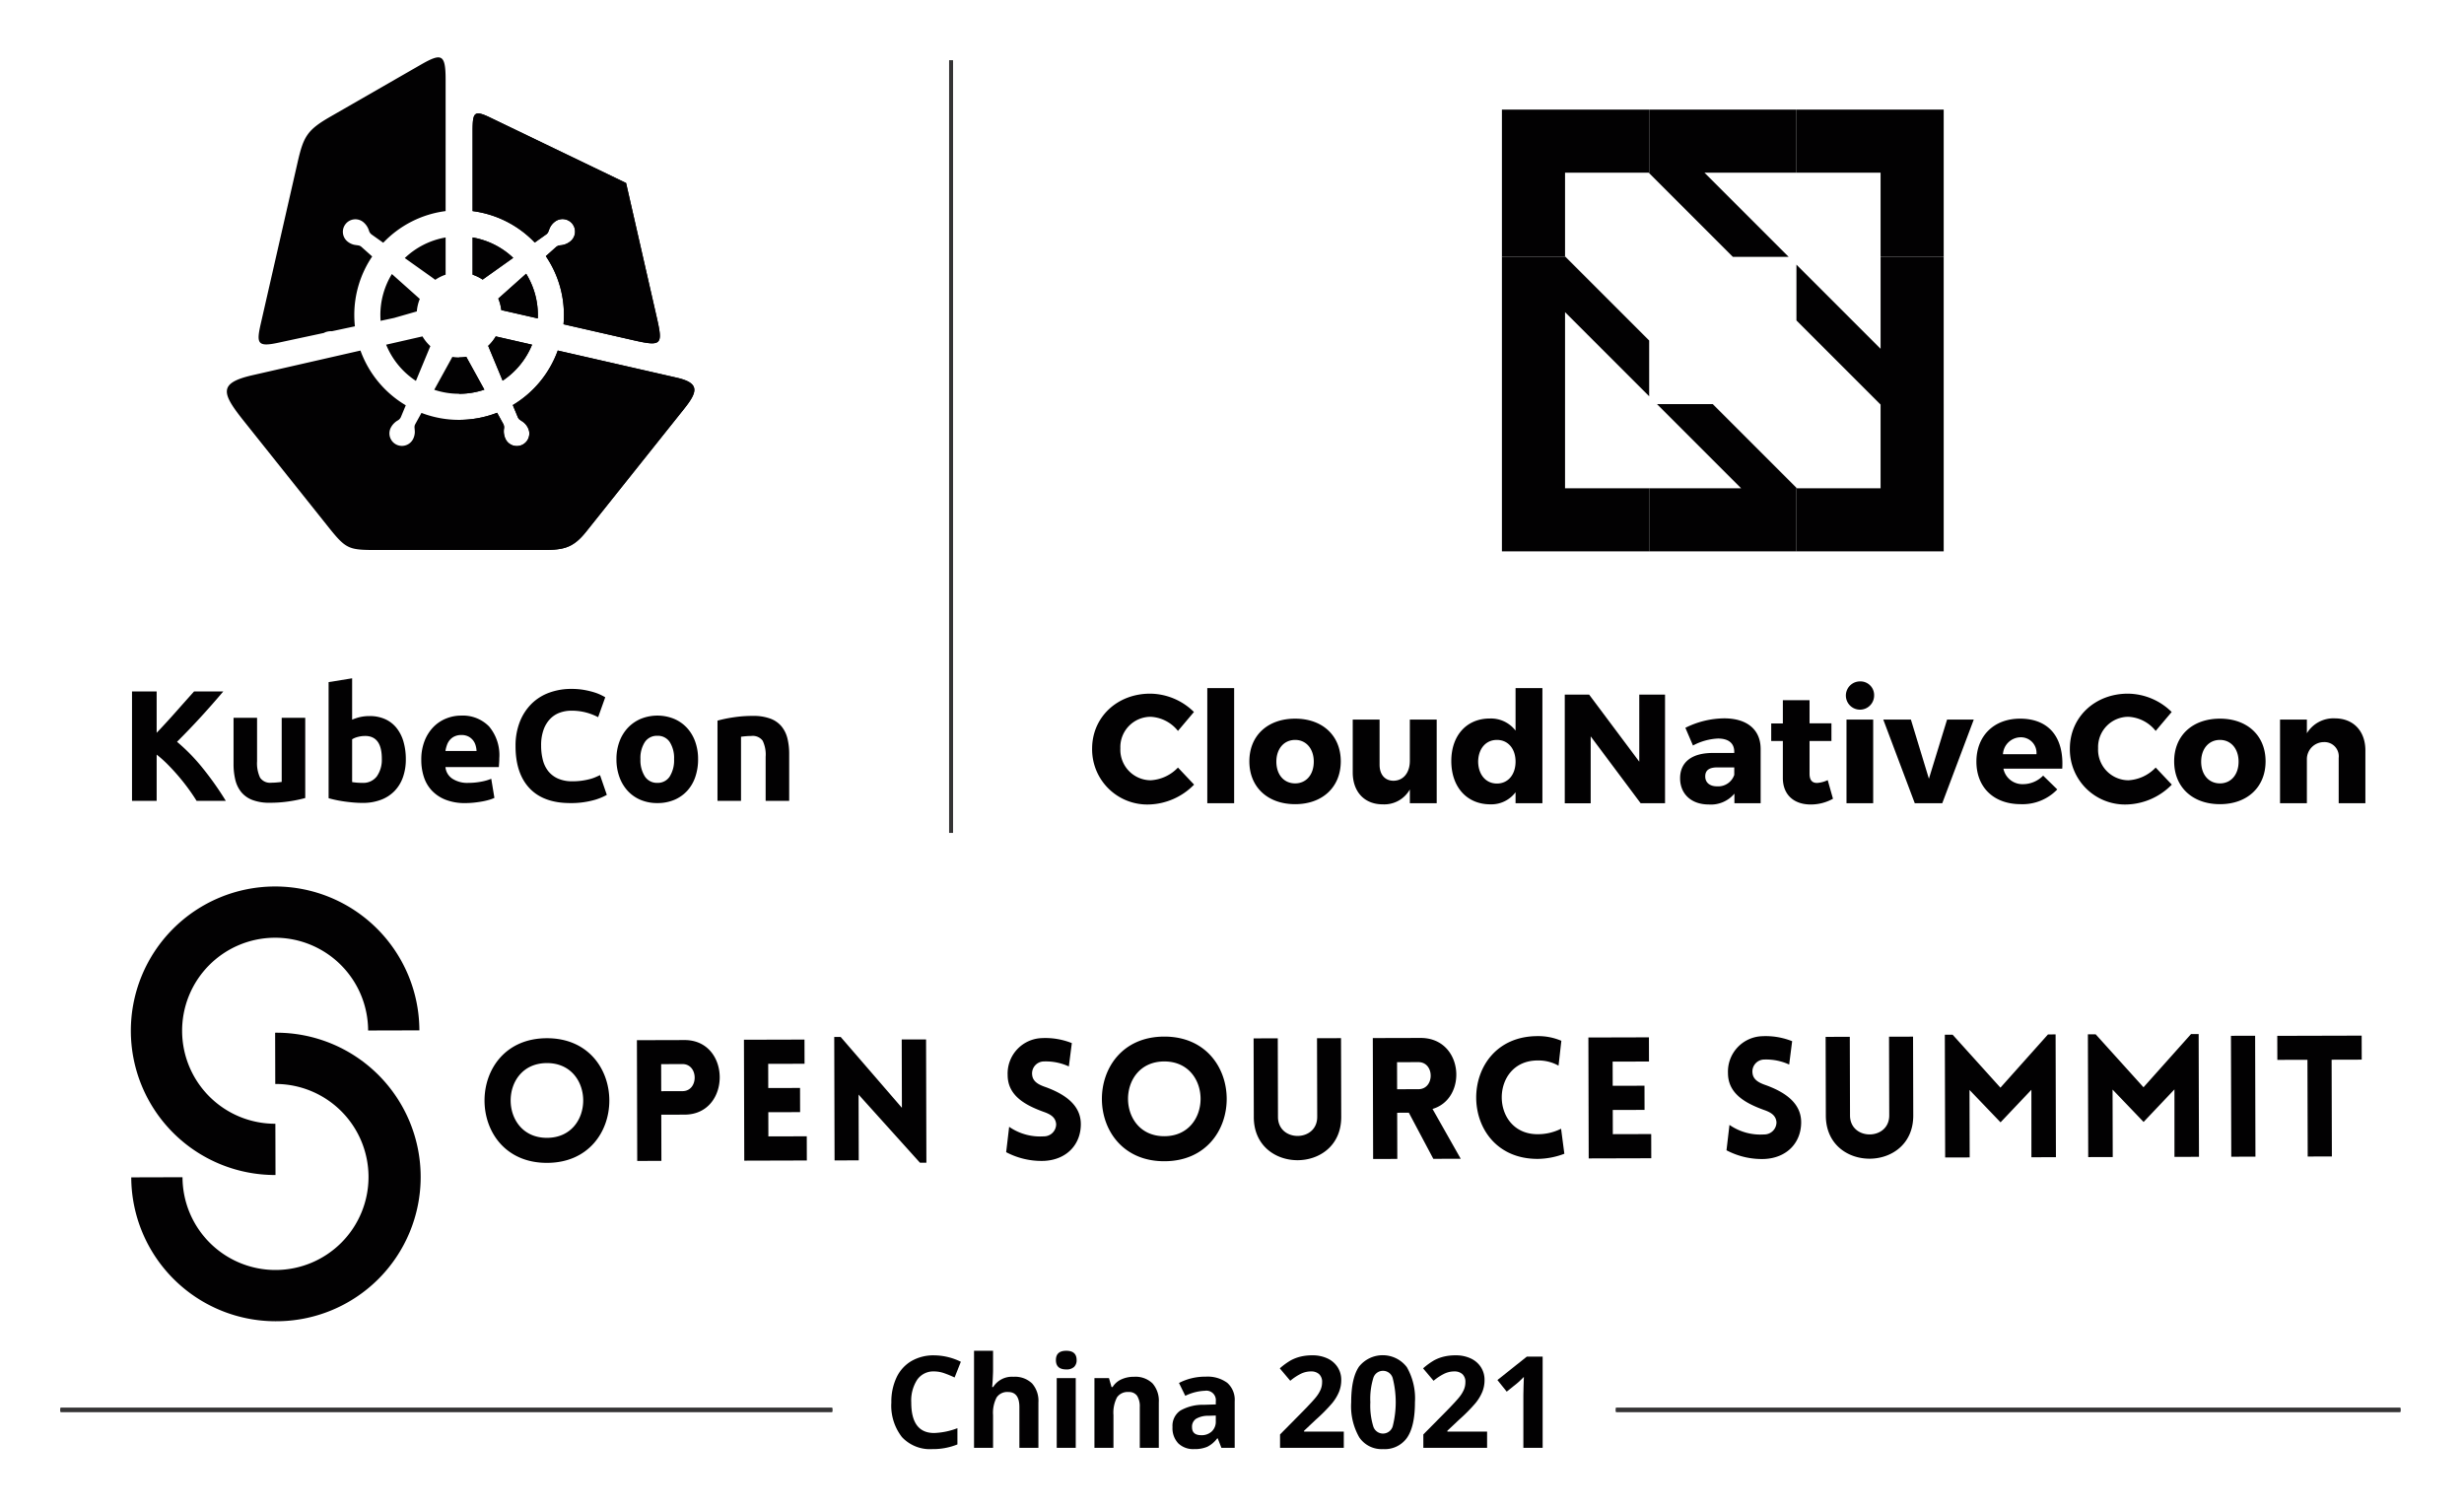 <svg id="Layer_1" data-name="Layer 1" xmlns="http://www.w3.org/2000/svg" xmlns:xlink="http://www.w3.org/1999/xlink" viewBox="0 0 400 245"><defs><style>.cls-1,.cls-5{fill:#020102;}.cls-2{opacity:0.8;}.cls-3{clip-path:url(#clip-path);}.cls-4{clip-path:url(#clip-path-2);}.cls-5{fill-rule:evenodd;}.cls-6{clip-path:url(#clip-path-3);}</style><clipPath id="clip-path"><rect class="cls-1" x="262.339" y="228.559" width="127.322" height="0.625"/></clipPath><clipPath id="clip-path-2"><rect class="cls-1" x="9.834" y="228.559" width="125.259" height="0.625"/></clipPath><clipPath id="clip-path-3"><rect class="cls-1" x="154.078" y="9.829" width="0.625" height="125.375"/></clipPath></defs><g class="cls-2"><path class="cls-1" d="M262.339,228.559H389.661v.625H262.339Z"/><rect class="cls-1" x="262.339" y="228.559" width="127.322" height="0.625"/><g class="cls-3"><path class="cls-1" d="M262.339,228.559H389.661v.625H262.339Z"/></g></g><g class="cls-2"><path class="cls-1" d="M9.834,228.559H135.093v.625H9.834Z"/><rect class="cls-1" x="9.834" y="228.559" width="125.259" height="0.625"/><g class="cls-4"><path class="cls-1" d="M9.834,228.559H135.093v.625H9.834Z"/></g></g><path class="cls-1" d="M116.476,116.983a21.303,21.303,0,0,1,2.512-.526,20.713,20.713,0,0,1,3.23-.242,7.848,7.848,0,0,1,2.858.449,4.287,4.287,0,0,1,1.807,1.268,4.945,4.945,0,0,1,.948,1.948,10.362,10.362,0,0,1,.283,2.512v7.614h-3.821V122.854a5.15,5.15,0,0,0-.487-2.615,1.988,1.988,0,0,0-1.819-.768c-.274,0-.564.012-.872.037q-.463.04-.82.091v10.408h-3.82Zm-7.048,6.255a4.803,4.803,0,0,0-.705-2.782,2.305,2.305,0,0,0-2.012-1.012,2.338,2.338,0,0,0-2.025,1.012,4.736,4.736,0,0,0-.717,2.782,4.86,4.86,0,0,0,.718,2.807,2.319,2.319,0,0,0,2.025,1.038,2.287,2.287,0,0,0,2.012-1.038,4.929,4.929,0,0,0,.705-2.807m3.897,0a8.762,8.762,0,0,1-.462,2.91,6.349,6.349,0,0,1-1.333,2.257,6.014,6.014,0,0,1-2.089,1.448,6.972,6.972,0,0,1-2.73.512,6.899,6.899,0,0,1-2.704-.512,6.008,6.008,0,0,1-2.089-1.448,6.65,6.65,0,0,1-1.359-2.256,8.363,8.363,0,0,1-.487-2.91,8.045,8.045,0,0,1,.5-2.897,6.571,6.571,0,0,1,1.384-2.23,6.236,6.236,0,0,1,2.102-1.436,7.194,7.194,0,0,1,5.332,0,6.095,6.095,0,0,1,2.089,1.436,6.526,6.526,0,0,1,1.358,2.23,8.24,8.24,0,0,1,.487,2.897m-20.763,7.126q-4.332,0-6.601-2.409-2.269-2.411-2.268-6.845a10.532,10.532,0,0,1,.692-3.935,8.498,8.498,0,0,1,1.897-2.923,7.936,7.936,0,0,1,2.872-1.807,10.333,10.333,0,0,1,3.614-.615,11.637,11.637,0,0,1,2.051.167,13.632,13.632,0,0,1,1.615.384,7.986,7.986,0,0,1,1.153.449q.462.23.667.359l-1.153,3.23a9.671,9.671,0,0,0-1.909-.743,9.099,9.099,0,0,0-2.474-.308,5.448,5.448,0,0,0-1.807.309,4.075,4.075,0,0,0-1.564.987,4.899,4.899,0,0,0-1.09,1.755,7.362,7.362,0,0,0-.411,2.615,9.312,9.312,0,0,0,.27,2.295,4.858,4.858,0,0,0,.871,1.832,4.179,4.179,0,0,0,1.577,1.218,5.605,5.605,0,0,0,2.358.449,10.867,10.867,0,0,0,1.563-.103,11.4,11.4,0,0,0,1.231-.244,6.519,6.519,0,0,0,.949-.32c.273-.12.521-.231.743-.334l1.103,3.205a9.358,9.358,0,0,1-2.385.923,13.881,13.881,0,0,1-3.563.411m-15.2-8.46a3.91,3.91,0,0,0-.166-.948,2.376,2.376,0,0,0-.437-.821,2.309,2.309,0,0,0-.743-.59,2.426,2.426,0,0,0-1.115-.231,2.559,2.559,0,0,0-1.103.219,2.274,2.274,0,0,0-.77.577,2.588,2.588,0,0,0-.474.833,5.46,5.46,0,0,0-.244.961Zm-8.972,1.461a8.231,8.231,0,0,1,.552-3.14,6.716,6.716,0,0,1,1.448-2.243,6.009,6.009,0,0,1,2.064-1.358,6.455,6.455,0,0,1,2.397-.462,5.956,5.956,0,0,1,4.537,1.756,7.228,7.228,0,0,1,1.666,5.165q0,.332-.026.732-.022.353-.051.705H72.312a2.538,2.538,0,0,0,1.103,1.871,4.427,4.427,0,0,0,2.615.692,11.045,11.045,0,0,0,2.064-.192,7.79,7.79,0,0,0,1.654-.474l.513,3.102a5.245,5.245,0,0,1-.821.307,10.881,10.881,0,0,1-1.14.27q-.629.116-1.346.192a13.64,13.64,0,0,1-1.436.077,8.499,8.499,0,0,1-3.166-.539,6.152,6.152,0,0,1-2.231-1.474,5.845,5.845,0,0,1-1.306-2.218,8.756,8.756,0,0,1-.424-2.768m-2.51-.103a8.541,8.541,0,0,1-.474,2.923,6.165,6.165,0,0,1-1.372,2.23A6.018,6.018,0,0,1,61.829,129.839a8.264,8.264,0,0,1-2.973.5q-.692,0-1.448-.063-.756-.064-1.487-.167-.73-.102-1.397-.244-.666-.14-1.179-.294V110.729l3.819-.616v6.716a7.203,7.203,0,0,1,1.333-.435,6.845,6.845,0,0,1,1.487-.153,6.087,6.087,0,0,1,2.537.499,4.968,4.968,0,0,1,1.845,1.423,6.381,6.381,0,0,1,1.13,2.218,10.121,10.121,0,0,1,.384,2.884m-3.896-.103q0-3.692-2.718-3.691a4.506,4.506,0,0,0-1.166.154,3.317,3.317,0,0,0-.936.384V126.955q.282.051.718.09t.948.039a2.746,2.746,0,0,0,2.359-1.076,4.685,4.685,0,0,0,.793-2.846m-12.43,6.383a21.316,21.316,0,0,1-2.513.526,20.704,20.704,0,0,1-3.23.243,7.674,7.674,0,0,1-2.858-.461,4.349,4.349,0,0,1-1.807-1.294,5.053,5.053,0,0,1-.948-1.988,10.713,10.713,0,0,1-.282-2.538v-7.511h3.819v7.05a5.47,5.47,0,0,0,.487,2.666,1.936,1.936,0,0,0,1.819.82c.274,0,.566-.012.872-.038q.462-.039.82-.09V116.522h3.821Zm-17.636.462q-.537-.872-1.268-1.885-.731-1.012-1.589-2.025-.859-1.012-1.782-1.948a18.803,18.803,0,0,0-1.846-1.652v7.51H21.432v-17.765h3.999v6.716q1.563-1.639,3.141-3.421,1.576-1.781,2.935-3.294h4.743q-1.821,2.152-3.653,4.152-1.833,2.001-3.859,4.024a30.55,30.55,0,0,1,4.114,4.205,50.408,50.408,0,0,1,3.807,5.384Z"/><path class="cls-5" d="M63.978,51.61l-2.195.469q-.033-.467-.034-.937a12.725,12.725,0,0,1,1.87-6.658l4.3,3.835.231.202a6.857,6.857,0,0,0-.486,2.035c-.142.039-.284.077-.426.118ZM72.34,38.549v6.04a6.893,6.893,0,0,0-1.682.834q-.289-.217-.582-.428l-4.365-3.103a12.739,12.739,0,0,1,6.629-3.343M42.353,52.463c2.101-9.203,3.868-16.948,5.969-26.153.949-4.156,1.557-5.214,5.301-7.366l14.601-8.392c3.459-1.988,4.116-1.839,4.116,2.397V34.267a16.967,16.967,0,0,0-10.126,5.139l-1.848-1.313a1.187,1.187,0,0,1-.453-.598,2.899,2.899,0,0,0-.978-1.472,2.03,2.03,0,0,0-2.531,3.174h0a2.656,2.656,0,0,0,1.003.516c.242.062.485.08.73.12a.99.99,0,0,1,.554.257l1.729,1.543a16.939,16.939,0,0,0-2.905,9.51,17.179,17.179,0,0,0,.098,1.828l-3.732.797a2.593,2.593,0,0,0-.775.073,1.988,1.988,0,0,0-.537.208c-2.446.524-4.914,1.052-7.429,1.594-3.415.735-3.529.068-2.787-3.18m34.369-7.874V38.549a12.744,12.744,0,0,1,6.592,3.308l-4.764,3.387c-.066.048-.134.096-.199.144a6.862,6.862,0,0,0-1.629-.799m10.58,7.098-5.924-1.352a6.811,6.811,0,0,0-.486-1.868c.055-.047.109-.095.163-.143l4.359-3.889a12.729,12.729,0,0,1,1.9,6.709q0,.271-.012.543m-7.707-32.593L88.29,23.28l13.346,6.428,3.296,14.441,1.663,7.282c1.022,4.48.921,4.869-3.701,3.814L91.481,52.64q.066-.747.066-1.498a16.938,16.938,0,0,0-2.938-9.558l1.626-1.45a1.176,1.176,0,0,1,.683-.309,2.9,2.9,0,0,0,1.652-.627,2.03,2.03,0,1,0-2.53-3.175l-.001.001h0a2.682,2.682,0,0,0-.726.863c-.114.222-.185.455-.28.685a.99.99,0,0,1-.372.482l-1.848,1.314a16.971,16.971,0,0,0-10.092-5.101V21.246c0-3.054.271-3.405,2.873-2.153M75.694,57.918a6.952,6.952,0,0,1-2.259.012c-.068.126-.136.253-.205.379l-2.737,4.964a12.83,12.83,0,0,0,8.137-.02l-2.704-4.903q-.118-.215-.232-.431m4.785-3.311,5.897,1.346a12.834,12.834,0,0,1-4.777,5.841L79.252,56.146a6.922,6.922,0,0,0,1.227-1.538M62.686,55.954l5.898-1.346a6.89,6.89,0,0,0,1.28,1.587q-.08.184-.158.37l-2.187,5.267a12.83,12.83,0,0,1-4.833-5.876m48.402,10.37-6.933,8.693L95.156,86.304c-2.307,2.892-3.918,2.981-7.724,2.981H61.557c-4.959,0-5.284-.014-8.311-3.81l-8.34-10.457c-2.344-2.939-2.944-3.693-5.29-6.633-3.647-4.575-4.24-6.197,1.408-7.486l17.493-3.992A17.069,17.069,0,0,0,65.873,65.793l-.771,1.855a1.184,1.184,0,0,1-.482.575,2.903,2.903,0,0,0-1.216,1.281,2.03,2.03,0,0,0,3.655,1.766l.002-.004a2.66,2.66,0,0,0,.279-1.093c.006-.249-.03-.491-.045-.738a.993.993,0,0,1,.126-.597l.998-1.81a17.076,17.076,0,0,0,12.279-.023l.98,1.776a1.183,1.183,0,0,1,.149.735,2.906,2.906,0,0,0,.244,1.75,2.03,2.03,0,0,0,3.68-1.714l-.002-.004-.021-.043a2.649,2.649,0,0,0-.68-.9c-.19-.161-.402-.283-.604-.425a.987.987,0,0,1-.388-.471l-.81-1.951a17.067,17.067,0,0,0,7.299-8.854l19.296,4.405c3.746.855,3.472,2.226,1.247,5.015"/><path class="cls-5" d="M76.722,44.589V38.549a12.744,12.744,0,0,1,6.592,3.308l-4.764,3.387c-.066.048-.134.096-.199.144a6.862,6.862,0,0,0-1.629-.799m10.58,7.098-5.924-1.352a6.811,6.811,0,0,0-.486-1.868c.055-.047.109-.095.163-.143l4.359-3.889a12.729,12.729,0,0,1,1.9,6.709q0,.271-.012.543m-7.707-32.593L88.29,23.28l13.346,6.428,3.296,14.441,1.663,7.282c1.022,4.48.921,4.869-3.701,3.814L91.481,52.64q.066-.747.066-1.498a16.938,16.938,0,0,0-2.938-9.558l1.626-1.45a1.176,1.176,0,0,1,.683-.309,2.9,2.9,0,0,0,1.652-.627,2.03,2.03,0,1,0-2.53-3.175l-.001.001h0a2.682,2.682,0,0,0-.726.863c-.114.222-.185.455-.28.685a.99.99,0,0,1-.372.482l-1.848,1.314a16.971,16.971,0,0,0-10.092-5.101V21.246c0-3.054.271-3.405,2.873-2.153m.884,35.515,5.897,1.346a12.834,12.834,0,0,1-4.777,5.841L79.252,56.146a6.922,6.922,0,0,0,1.227-1.538m-5.948,9.317V58.017a6.984,6.984,0,0,0,1.163-.098c.077.145.154.288.232.431l2.704,4.903a12.782,12.782,0,0,1-4.099.672m36.557,2.401-6.933,8.693L95.156,86.304c-2.307,2.892-3.918,2.981-7.724,2.981H74.531V68.158A16.983,16.983,0,0,0,80.699,67.005l.98,1.776a1.183,1.183,0,0,1,.149.735,2.906,2.906,0,0,0,.244,1.75,2.03,2.03,0,0,0,3.678-1.718l-.021-.044a2.649,2.649,0,0,0-.68-.9c-.19-.161-.402-.283-.604-.425a.987.987,0,0,1-.388-.471l-.81-1.951a17.067,17.067,0,0,0,7.299-8.854l19.296,4.405c3.746.855,3.472,2.226,1.247,5.015"/><path class="cls-1" d="M254.065,65.599H243.818V89.505h23.905V79.259H254.065Zm51.224.077V79.259H291.705l-.075-.075V89.505h23.905V65.599H305.212l.077.077ZM243.818,41.696h10.324l-.076-.078V28.034h13.584l.075.077V17.788H243.818ZM291.63,17.788V28.034h13.659v13.663H315.535V17.788Z"/><path class="cls-1" d="M290.365,41.696l-13.662-13.663h14.927V17.788h-23.907v10.322l13.586,13.586Zm-12.321,23.903h-9.054L280.308,76.92l2.341,2.339H267.722V89.505H291.63V79.184l-6.794-6.793-6.792-6.791Zm27.246-23.903V56.62l-2.341-2.341L291.63,42.961v9.056l6.79,6.79,6.792,6.792h10.322V41.696ZM267.723,55.277l-13.582-13.58H243.818V65.599h10.248V50.674l13.658,13.658Z"/><path class="cls-1" d="M193.821,115.579l-2.595,3.074a6.034,6.034,0,0,0-4.435-2.293,4.92,4.92,0,0,0-4.917,4.923v0q0.0.095.004.191a4.955,4.955,0,0,0,4.913,5.19,6.609,6.609,0,0,0,4.435-2.066l2.62,2.771a10.648,10.648,0,0,1-7.282,3.225,8.957,8.957,0,0,1-9.272-9.07c0-5.09,4.057-8.92,9.423-8.92A10.243,10.243,0,0,1,193.821,115.579Zm2.168,14.815V111.699h4.359v18.695Zm21.669-6.803c0,4.183-2.973,6.954-7.407,6.954-4.46,0-7.433-2.772-7.433-6.954s2.973-6.929,7.433-6.929C214.686,116.662,217.658,119.409,217.658,123.591Zm-10.456.05c0,2.116,1.234,3.528,3.049,3.528,1.789,0,3.023-1.411,3.023-3.528,0-2.091-1.234-3.527-3.023-3.527C208.437,120.115,207.202,121.551,207.202,123.642Zm26.029,6.753h-4.359v-2.242a4.769,4.769,0,0,1-4.409,2.419c-2.948,0-4.863-2.016-4.863-5.19v-8.567h4.359v7.332c0,1.612.881,2.595,2.267,2.595,1.663-.025,2.645-1.385,2.645-3.225v-6.702h4.359Zm17.16,0H246.032v-1.789a4.914,4.914,0,0,1-4.082,1.965c-3.83,0-6.349-2.822-6.349-7.03,0-4.157,2.494-6.903,6.249-6.903a5.04,5.04,0,0,1,4.182,1.965v-6.903h4.359Zm-4.359-6.753c0-2.091-1.209-3.527-3.023-3.527-1.815,0-3.024,1.436-3.049,3.527.024,2.091,1.234,3.553,3.049,3.553,1.814,0,3.023-1.461,3.023-3.553Z"/><path class="cls-1" d="M266.341,130.394,258.228,119.535v10.86h-4.207v-17.637h3.956l8.138,10.884V112.757h4.183v17.637Zm19.478-8.869v8.869h-4.258v-1.562a4.967,4.967,0,0,1-4.157,1.763c-2.897,0-4.661-1.763-4.661-4.258,0-2.57,1.839-4.082,5.214-4.107h3.578v-.202c0-1.335-.882-2.141-2.646-2.141a9.546,9.546,0,0,0-4.056,1.134l-1.234-2.872a14.33,14.33,0,0,1,6.298-1.537c3.729,0,5.896,1.839,5.921,4.913Zm-4.283,4.258v-1.21h-2.746c-1.31,0-1.965.454-1.965,1.462,0,.982.705,1.612,1.916,1.612a2.75,2.75,0,0,0,2.797-1.864Zm16.026,3.88a7.39,7.39,0,0,1-3.628.932c-2.62,0-4.51-1.486-4.51-4.308v-5.997h-1.889v-2.847h1.89v-3.779h4.333V117.419h3.553v2.872h-3.553v5.317c0,1.058.453,1.511,1.26,1.486a4.713,4.713,0,0,0,1.688-.454Zm6.678-16.755a2.293,2.293,0,1,1-2.293-2.293,2.216,2.216,0,0,1,2.293,2.136v0q.003.078,0,.156Zm-4.485,17.486V116.814h4.334v13.58Zm11.087,0-5.115-13.58H310.212l2.923,9.599,2.948-9.599H320.416l-5.115,13.58Zm23.937-5.619h-9.549a3.139,3.139,0,0,0,3.2,2.519,4.588,4.588,0,0,0,3.25-1.385l2.293,2.242a7.806,7.806,0,0,1-5.921,2.393c-4.435,0-7.207-2.772-7.207-6.904,0-4.207,2.873-6.979,7.081-6.979,4.787,0,7.155,3.15,6.853,8.113Zm-4.182-2.343a2.534,2.534,0,0,0-2.62-2.746,2.917,2.917,0,0,0-2.822,2.746Z"/><path class="cls-1" d="M352.544,115.579l-2.595,3.074a6.034,6.034,0,0,0-4.434-2.293,4.92,4.92,0,0,0-4.917,4.923v0q0.0.095.004.191a4.955,4.955,0,0,0,4.913,5.19,6.609,6.609,0,0,0,4.434-2.066l2.62,2.771a10.648,10.648,0,0,1-7.281,3.225,8.957,8.957,0,0,1-9.272-9.07c0-5.09,4.057-8.92,9.423-8.92A10.243,10.243,0,0,1,352.544,115.579Zm15.245,8.012c0,4.183-2.973,6.954-7.407,6.954-4.46,0-7.433-2.772-7.433-6.954s2.973-6.929,7.433-6.929C364.816,116.662,367.789,119.409,367.789,123.591Zm-10.456.05c0,2.116,1.234,3.528,3.049,3.528,1.789,0,3.024-1.411,3.024-3.528,0-2.091-1.234-3.527-3.024-3.527C358.567,120.115,357.333,121.551,357.333,123.642Zm26.659-1.814v8.566h-4.334v-7.357a2.313,2.313,0,0,0-2.393-2.57,2.772,2.772,0,0,0-2.771,2.746v7.181h-4.359V116.814h4.359v2.217a5.04,5.04,0,0,1,4.535-2.418c2.998,0,4.963,2.041,4.963,5.215Z"/><g class="cls-2"><path class="cls-1" d="M154.078,9.829h.625V135.204h-.625Z"/><rect class="cls-1" x="154.078" y="9.829" width="0.625" height="125.375"/><g class="cls-6"><path class="cls-1" d="M154.078,9.829h.625V135.204h-.625Z"/></g></g><path class="cls-1" d="M44.725,190.743a23.419,23.419,0,1,1,23.356-23.481v0l-8.321.022a15.098,15.098,0,1,0-15.058,15.137h.001Z"/><path class="cls-1" d="M44.787,214.481A23.445,23.445,0,0,1,21.307,191.124l8.321-.023a15.098,15.098,0,1,0,15.058-15.137H44.686l-.022-8.321a23.419,23.419,0,1,1,.143,46.837Z"/><path class="cls-1" d="M88.761,168.537c13.507-.035,13.56,20.198.053,20.234C75.308,188.806,75.254,168.573,88.761,168.537Zm.011,4.036c-7.852.021-7.819,12.154.032,12.134s7.819-12.155-.032-12.134Zm14.673,15.885-.051-19.602,7.713-.021c7.632-.021,7.637,12.086.032,12.107l-3.789.01.019,7.495Zm7.355-11.33c2.636-.006,2.624-4.399-.012-4.393l-3.459.01.011,4.392Zm10.021,11.284-.051-19.629,9.828-.026.01,3.926-5.902.015.01,3.925,5.16-.013.01,3.925-5.16.014.01,3.926,6.232-.017.01,3.925Zm18.585-.049-3.925.01-.053-20.041,1.042-.003,9.942,11.504-.03-11.091,3.954-.01.052,20.013-1.043.003-9.967-11.064Zm24.416-5.446a8.812,8.812,0,0,0,5.605,1.551,1.98,1.98,0,0,0,2.026-1.982c-.086-1.125-.939-1.617-2.037-1.999-3.078-1.117-5.827-2.675-5.836-5.969a5.753,5.753,0,0,1,5.497-5.998l.032-.001a11.603,11.603,0,0,1,4.889.81l-.484,3.79a8.918,8.918,0,0,0-4.01-.813A1.943,1.943,0,0,0,167.56,174.507c.113,1.097,1.075,1.589,2.201,1.97,3.05,1.117,5.69,2.867,5.699,5.997.008,3.267-2.236,5.771-5.914,5.973a12.28,12.28,0,0,1-6.208-1.411Zm25.161-14.644c13.507-.036,13.56,20.198.053,20.233S175.475,168.308,188.982,168.273Zm.01,4.035c-7.851.021-7.819,12.155.032,12.135,7.852-.021,7.82-12.155-.032-12.135Zm14.545,9.049-.033-12.794,3.925-.01.033,12.766c.011,4.118,6.38,4.101,6.369-.017l-.033-12.766,3.898-.01.034,12.794c.024,9.333-14.169,9.371-14.194.037Zm29.143,6.759-3.973-7.485-1.894.005.02,7.495-3.926.01-.051-19.629,7.742-.02c7-.019,7.713,9.835,1.952,11.525l4.578,8.087Zm-5.877-11.296,3.459-.008c2.663-.007,2.651-4.4-.012-4.393l-3.459.009Z"/><path class="cls-1" d="M249.604,172.148c-7.77.021-7.738,11.991.031,11.971a8.405,8.405,0,0,0,3.787-.889l.532,4.062a12.539,12.539,0,0,1-4.308.834c-13.315.035-13.34-19.896-.053-19.93a9.553,9.553,0,0,1,3.873.759l-.456,4.036a6.679,6.679,0,0,0-3.407-.842Zm8.303,15.901-.051-19.629,9.828-.026.01,3.925-5.902.016.01,3.925,5.161-.013.01,3.925-5.161.013.01,3.927,6.232-.017.01,3.926Z"/><path class="cls-1" d="M280.758,182.608a8.811,8.811,0,0,0,5.605,1.551,1.98,1.98,0,0,0,2.026-1.982c-.086-1.125-.939-1.618-2.037-1.999-3.077-1.117-5.827-2.675-5.836-5.969a5.753,5.753,0,0,1,5.497-5.998l.032-.001a11.603,11.603,0,0,1,4.889.81l-.484,3.79a8.917,8.917,0,0,0-4.01-.813,1.943,1.943,0,0,0-1.943,2.202c.113,1.097,1.075,1.589,2.201,1.97,3.05,1.117,5.69,2.867,5.699,5.997.008,3.267-2.235,5.771-5.914,5.973a12.28,12.28,0,0,1-6.208-1.411Zm15.644-1.496-.034-12.794,3.925-.01.034,12.766c.011,4.118,6.379,4.1,6.368-.017l-.033-12.766,3.898-.01.034,12.793C310.62,190.409,296.426,190.446,296.402,181.112Zm36.064-13.19,1.236-.003.053,19.931-3.981.01-.002-10.954-5.009,5.285-5.038-5.258.029,10.954-3.981.011-.053-19.931,1.263-.003,7.764,8.6Zm23.223-.061,1.236-.003.053,19.931-3.981.01-.002-10.954-5.009,5.285-5.038-5.258.029,10.954-3.98.01-.053-19.93,1.263-.003,7.765,8.599Zm6.53,19.914-.051-19.629,3.925-.011.051,19.629Zm12.408-.033-.042-15.703-4.886.013-.011-3.899,13.699-.036.01,3.898-4.887.013.042,15.703Z"/><path class="cls-1" d="M151.647,222.627a3.199,3.199,0,0,0-2.744,1.332,6.198,6.198,0,0,0-.972,3.712q0,4.952,3.716,4.952a11.75,11.75,0,0,0,3.778-.78v2.633a10.496,10.496,0,0,1-4.071.76,6.21,6.21,0,0,1-4.942-1.959,8.299,8.299,0,0,1-1.711-5.625,9.19,9.19,0,0,1,.841-4.046,6.078,6.078,0,0,1,2.415-2.663,7.144,7.144,0,0,1,3.691-.927,9.967,9.967,0,0,1,4.334,1.043l-1.013,2.552a16.684,16.684,0,0,0-1.671-.689A4.978,4.978,0,0,0,151.647,222.627Z"/><path class="cls-1" d="M168.574,235.032h-3.089v-6.613q0-2.45-1.823-2.45a2.073,2.073,0,0,0-1.873.881,5.381,5.381,0,0,0-.578,2.856v5.326h-3.088V219.275h3.088v3.21q0,.375-.071,1.762l-.071.912h.163a3.576,3.576,0,0,1,3.281-1.661,4.01,4.01,0,0,1,3.027,1.074,4.264,4.264,0,0,1,1.033,3.079Z"/><path class="cls-1" d="M171.414,220.784q0-1.509,1.681-1.509,1.68,0,1.681,1.509a1.472,1.472,0,0,1-.42,1.119,1.767,1.767,0,0,1-1.261.4Q171.414,222.303,171.414,220.784Zm3.22,14.248H171.546V223.711h3.088Z"/><path class="cls-1" d="M188.119,235.032h-3.089v-6.613a3.173,3.173,0,0,0-.436-1.838,1.583,1.583,0,0,0-1.387-.613,2.086,2.086,0,0,0-1.873.866,5.369,5.369,0,0,0-.578,2.871v5.326H177.668V223.711h2.359l.415,1.448h.172a3.264,3.264,0,0,1,1.423-1.241,4.845,4.845,0,0,1,2.061-.421,3.96,3.96,0,0,1,2.997,1.069,4.289,4.289,0,0,1,1.023,3.084Z"/><path class="cls-1" d="M198.281,235.032l-.598-1.539h-.081a4.57,4.57,0,0,1-1.605,1.362,5.191,5.191,0,0,1-2.152.38,3.481,3.481,0,0,1-2.567-.932,3.578,3.578,0,0,1-.937-2.653,2.988,2.988,0,0,1,1.261-2.658,7.3,7.3,0,0,1,3.803-.947l1.964-.061v-.497a1.54,1.54,0,0,0-1.762-1.721,8.028,8.028,0,0,0-3.19.821l-1.023-2.086a9.202,9.202,0,0,1,4.334-1.023,5.399,5.399,0,0,1,3.494.993,3.668,3.668,0,0,1,1.215,3.017v7.545Zm-.912-5.245-1.195.04a3.828,3.828,0,0,0-2.005.487,1.526,1.526,0,0,0-.658,1.357q0,1.306,1.499,1.306a2.374,2.374,0,0,0,1.716-.618,2.169,2.169,0,0,0,.643-1.641Z"/><path class="cls-1" d="M218.149,235.032h-10.349V232.855l3.716-3.757q1.651-1.691,2.157-2.344a5.187,5.187,0,0,0,.729-1.21,3.079,3.079,0,0,0,.223-1.155,1.683,1.683,0,0,0-.491-1.327,1.907,1.907,0,0,0-1.312-.436,3.773,3.773,0,0,0-1.671.395,8.599,8.599,0,0,0-1.691,1.124l-1.701-2.015a11.13,11.13,0,0,1,1.813-1.317,6.667,6.667,0,0,1,1.57-.593,8.062,8.062,0,0,1,1.904-.207,5.642,5.642,0,0,1,2.45.506,3.912,3.912,0,0,1,1.651,1.418,3.766,3.766,0,0,1,.588,2.086,5.105,5.105,0,0,1-.36,1.919,7.379,7.379,0,0,1-1.114,1.838,27.294,27.294,0,0,1-2.658,2.684l-1.904,1.792v.142h6.45Z"/><path class="cls-1" d="M229.699,227.63q0,3.879-1.271,5.742A4.411,4.411,0,0,1,224.514,235.235a4.36,4.36,0,0,1-3.864-1.924,10.172,10.172,0,0,1-1.301-5.681q0-3.919,1.266-5.777a4.923,4.923,0,0,1,7.772.086A10.193,10.193,0,0,1,229.699,227.63Zm-7.241,0a11.516,11.516,0,0,0,.471,3.904,1.648,1.648,0,0,0,3.165-.015,15.824,15.824,0,0,0-.005-7.803,1.641,1.641,0,0,0-3.155,0A11.507,11.507,0,0,0,222.458,227.63Z"/><path class="cls-1" d="M241.411,235.032h-10.349V232.855l3.716-3.757q1.651-1.691,2.157-2.344a5.187,5.187,0,0,0,.729-1.21,3.079,3.079,0,0,0,.223-1.155,1.683,1.683,0,0,0-.491-1.327,1.907,1.907,0,0,0-1.312-.436,3.773,3.773,0,0,0-1.671.395,8.599,8.599,0,0,0-1.691,1.124l-1.701-2.015a11.129,11.129,0,0,1,1.813-1.317,6.667,6.667,0,0,1,1.57-.593,8.062,8.062,0,0,1,1.904-.207,5.642,5.642,0,0,1,2.45.506,3.912,3.912,0,0,1,1.651,1.418,3.766,3.766,0,0,1,.588,2.086,5.105,5.105,0,0,1-.36,1.919,7.38,7.38,0,0,1-1.114,1.838,27.295,27.295,0,0,1-2.658,2.684l-1.904,1.792v.142h6.45Z"/><path class="cls-1" d="M250.429,235.032h-3.129V226.465l.03-1.408.051-1.539q-.781.78-1.084,1.023l-1.701,1.367-1.509-1.883,4.77-3.798h2.572Z"/></svg>